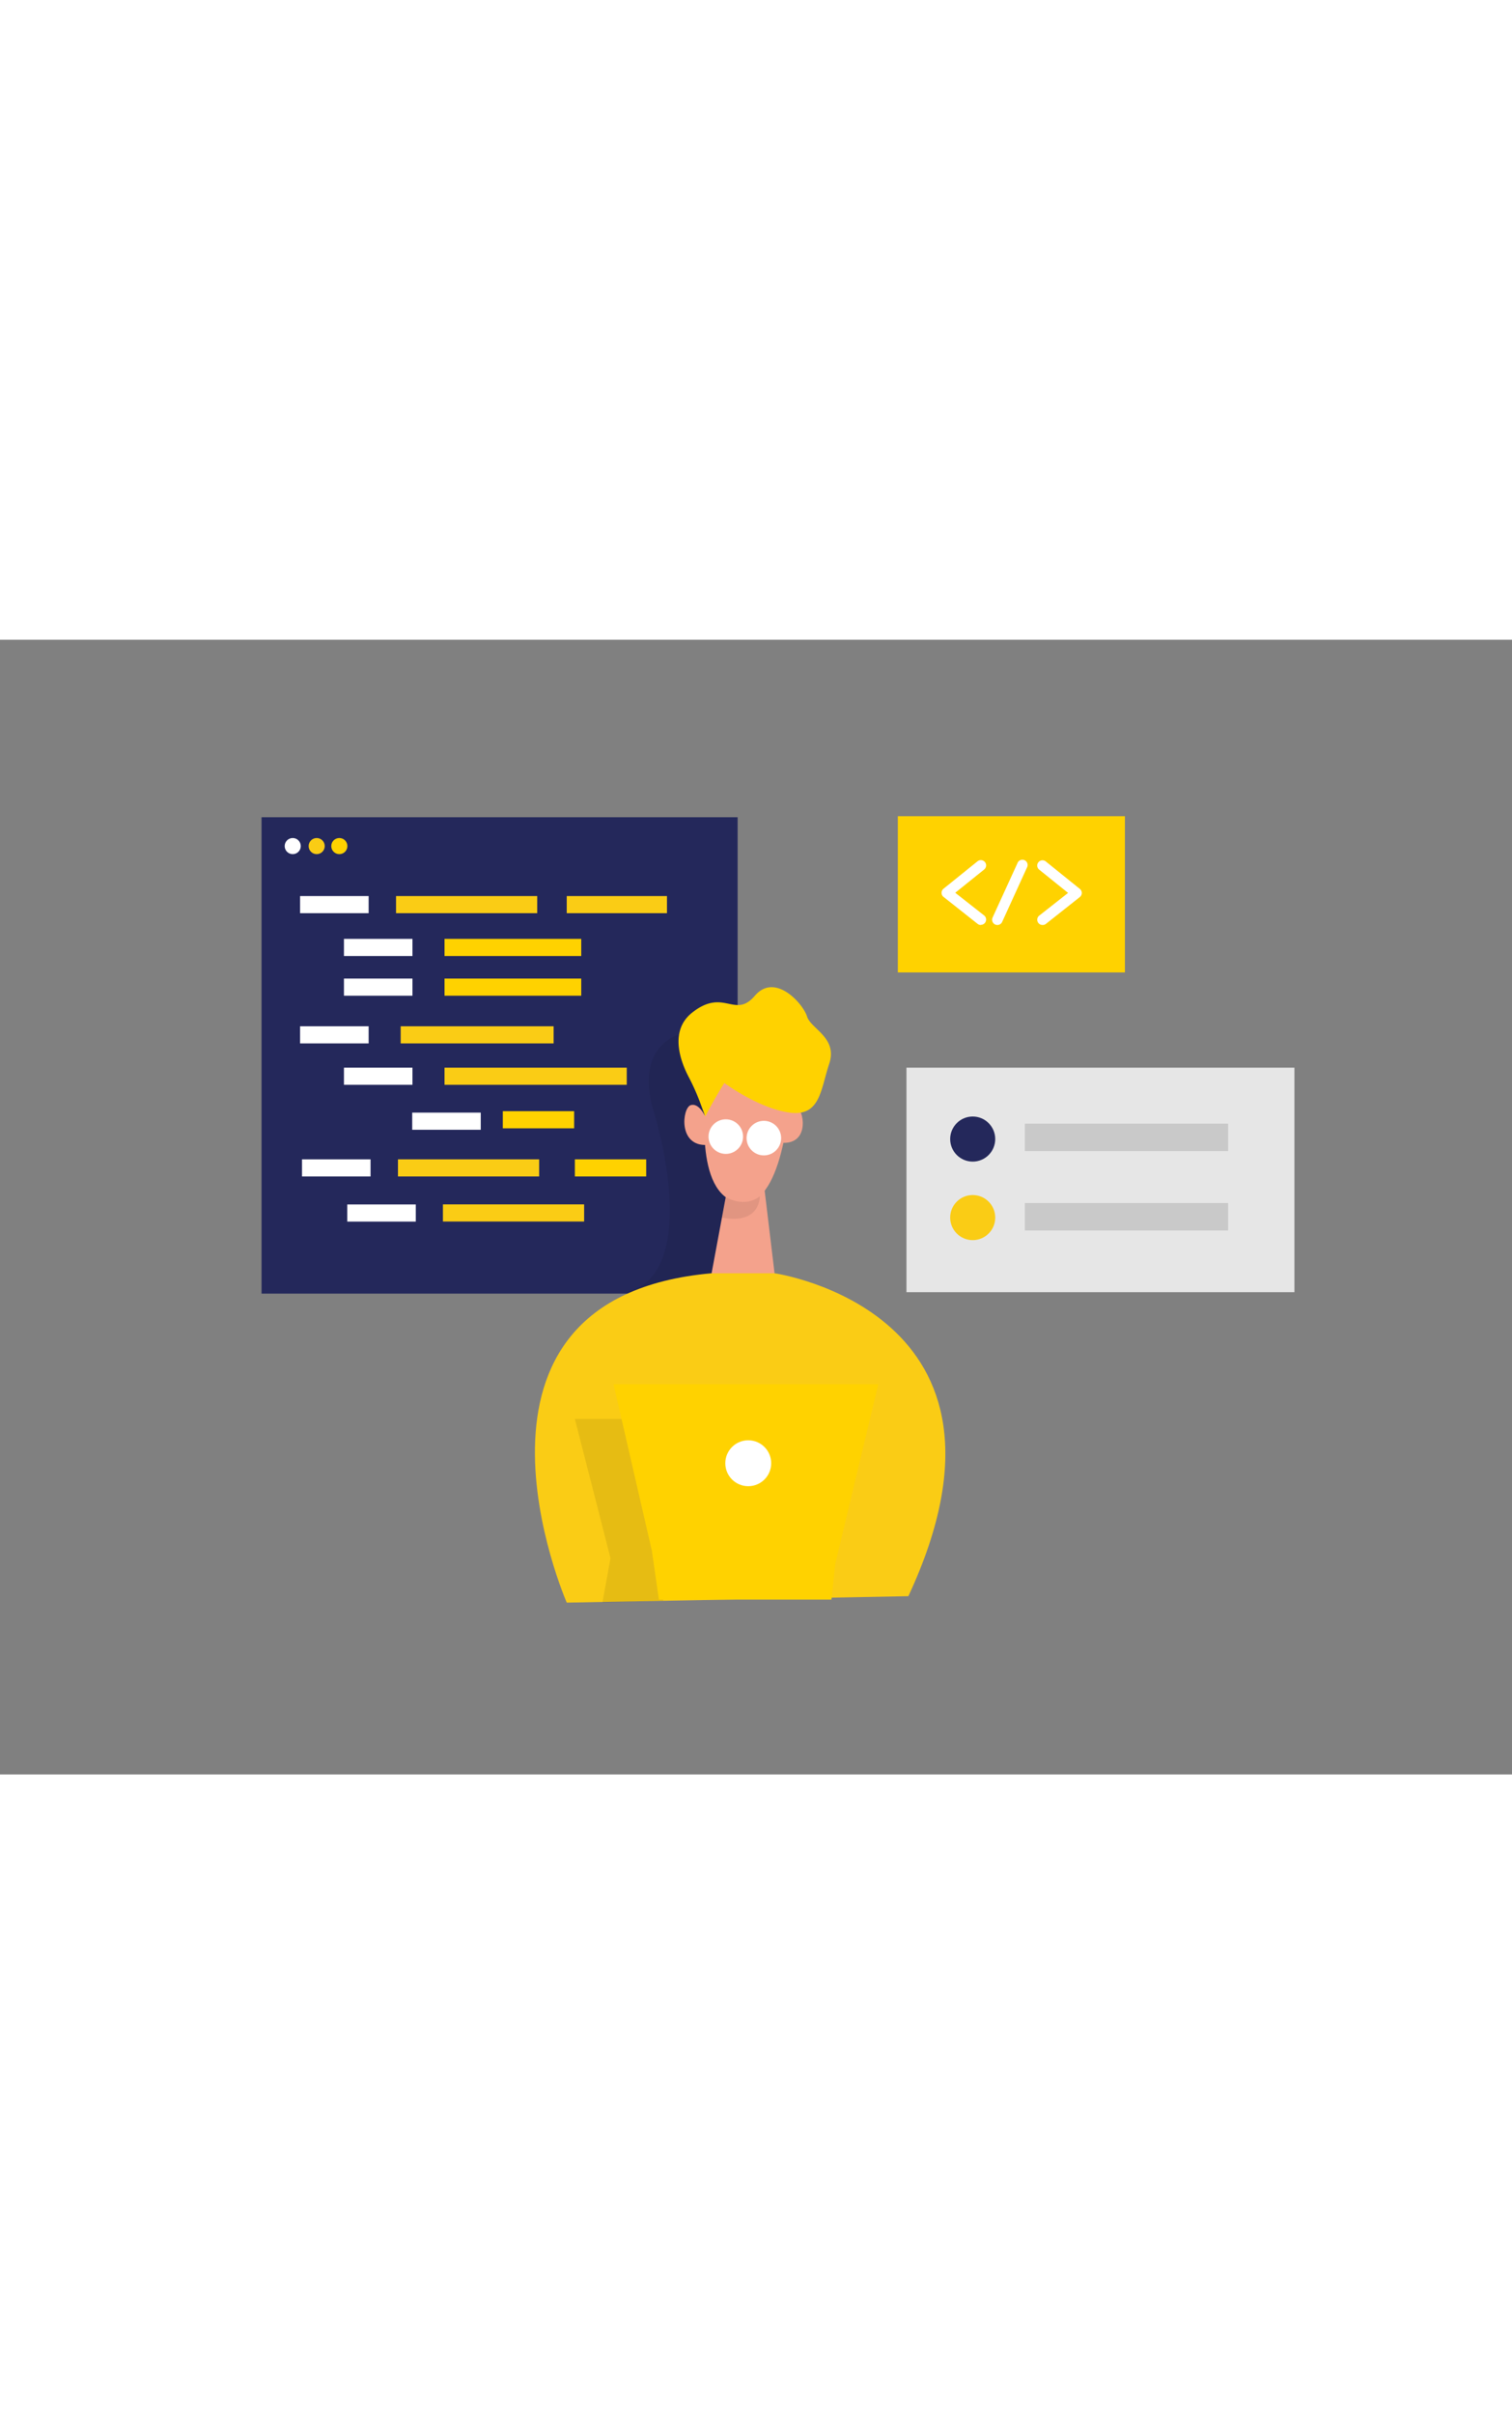 <svg id="Layer_1" data-name="Layer 1" xmlns="http://www.w3.org/2000/svg" viewBox="0 0 400 300" data-imageid="coding-two-color" imageName="Coding" class="illustrations_image" style="width: 188px;"><rect x="0" y="0" width="400" height="300" fill="#808080" stroke="none"/><path d="M206.54,126.05s1.64-3.73,3.86-3,4.19,10.46-3.64,9.95Z" fill="#f4a28c"/><rect x="69.19" y="46.92" width="125.95" height="125.95" fill="#24285b"/><rect x="106" y="102.19" width="40.46" height="4.53" fill="#facc15" class="target-color"/><rect x="117.6" y="89.58" width="36.17" height="4.53" fill="#ffd200"/><rect x="152.08" y="137.37" width="18.87" height="4.53" fill="#ffd200"/><rect x="133.02" y="124.64" width="18.87" height="4.53" fill="#ffd200"/><rect x="117.6" y="113.13" width="48.21" height="4.53" fill="#facc15" class="target-color"/><rect x="90.99" y="113.13" width="18.13" height="4.53" fill="#fff"/><rect x="109.05" y="125.02" width="18.13" height="4.53" fill="#fff"/><rect x="91.87" y="149.3" width="18.13" height="4.53" fill="#fff"/><rect x="79.39" y="102.19" width="18.13" height="4.53" fill="#fff"/><circle cx="77.44" cy="54.55" r="2.13" fill="#fff"/><circle cx="83.78" cy="54.55" r="2.13" fill="#facc15" class="target-color"/><circle cx="89.77" cy="54.55" r="2.13" fill="#ffd200"/><rect x="79.39" y="67.76" width="18.13" height="4.53" fill="#fff"/><rect x="90.99" y="79.08" width="18.13" height="4.53" fill="#fff"/><rect x="117.6" y="79.08" width="36.17" height="4.53" fill="#ffd200"/><rect x="90.99" y="89.58" width="18.13" height="4.53" fill="#fff"/><rect x="104.77" y="67.76" width="37.35" height="4.53" fill="#facc15" class="target-color"/><rect x="79.9" y="137.37" width="18.13" height="4.53" fill="#fff"/><rect x="105.28" y="137.37" width="37.35" height="4.53" fill="#facc15" class="target-color"/><rect x="117.18" y="149.28" width="37.35" height="4.53" fill="#facc15" class="target-color"/><rect x="149.93" y="67.76" width="26.52" height="4.53" fill="#facc15" class="target-color"/><rect x="237.52" y="46.65" width="60.07" height="41.3" fill="#ffd200"/><path d="M179.43,104.45s-11.63,3.11-6.52,20.19,8.53,43.91-7.1,47.85H199.6l-2.77-43.33Z" opacity="0.08"/><path d="M259.48,75.41a1.41,1.41,0,0,1-.86-.3l-9-7.12a1.35,1.35,0,0,1-.53-1.08,1.41,1.41,0,0,1,.52-1.09l9-7.25a1.39,1.39,0,1,1,1.75,2.17l-7.65,6.15,7.64,6a1.39,1.39,0,0,1-.87,2.48Z" fill="#fff"/><polygon points="192.82 142.91 188.25 167.49 204.91 167.49 201.96 142.91 192.82 142.91" fill="#f4a28c"/><path d="M275.79,75.41a1.39,1.39,0,0,1-.86-2.48l7.63-6-7.64-6.15a1.39,1.39,0,1,1,1.74-2.17l9,7.25a1.38,1.38,0,0,1,0,2.17l-9,7.12A1.41,1.41,0,0,1,275.79,75.41Z" fill="#fff"/><path d="M263.86,75.41a1.47,1.47,0,0,1-.58-.12,1.4,1.4,0,0,1-.69-1.85l6.57-14.36a1.39,1.39,0,1,1,2.52,1.15L265.12,74.6A1.38,1.38,0,0,1,263.86,75.41Z" fill="#fff"/><path d="M186.83,121.11s-3.53,25.42,8.45,27.7,13.62-27.7,13.62-27.7,1.93-9.17-4.7-15.13S183.77,105.94,186.83,121.11Z" fill="#f4a28c"/><path d="M186.57,126.05l-1.23-3.36a58.65,58.65,0,0,0-3.16-7.12c-2.13-4.06-5.19-12.17.94-17,8.42-6.64,11.23,1.8,16.59-4.46s12.77,2.16,13.79,5.48,8.17,5.62,5.87,12.51S217,126.2,208.76,125s-17.13-7.81-17.13-7.81S189.26,120.85,186.57,126.05Z" fill="#ffd200"/><circle cx="192.01" cy="131.36" r="4.57" fill="#fff"/><circle cx="202.08" cy="131.76" r="4.57" fill="#fff"/><path d="M149.93,254.57S114.74,174,188.25,167.49h16.66s70.46,10.15,35.4,85.38Z" fill="#facc15" class="target-color"/><polygon points="164.42 206.01 152.08 206.01 161.51 242.83 159.37 254.57 175.46 254.06 179.51 220.1 164.42 206.01" opacity="0.08"/><path d="M186.57,126.05s-1.64-3.73-3.86-3-3.42,11,4.42,10.51Z" fill="#f4a28c"/><polygon points="172.46 240.9 162.31 196.84 232.35 196.84 220.96 244.36 219.97 253.77 174.31 253.77 172.46 240.9" fill="#ffd200"/><circle cx="197.95" cy="217.72" r="6.07" fill="#fff"/><rect x="239.8" y="113.13" width="102.64" height="59.36" fill="#e6e6e6"/><circle cx="257.33" cy="132.01" r="5.96" fill="#24285b"/><circle cx="257.33" cy="152.77" r="5.96" fill="#facc15" class="target-color"/><rect x="271.12" y="127.94" width="53.78" height="7.25" fill="#c9c9c9"/><rect x="271.12" y="148.93" width="53.78" height="7.25" fill="#c9c9c9"/><path d="M192,147.37s5,3,9-.24c0,0,.28,7.59-10,5.64Z" opacity="0.08"/></svg>